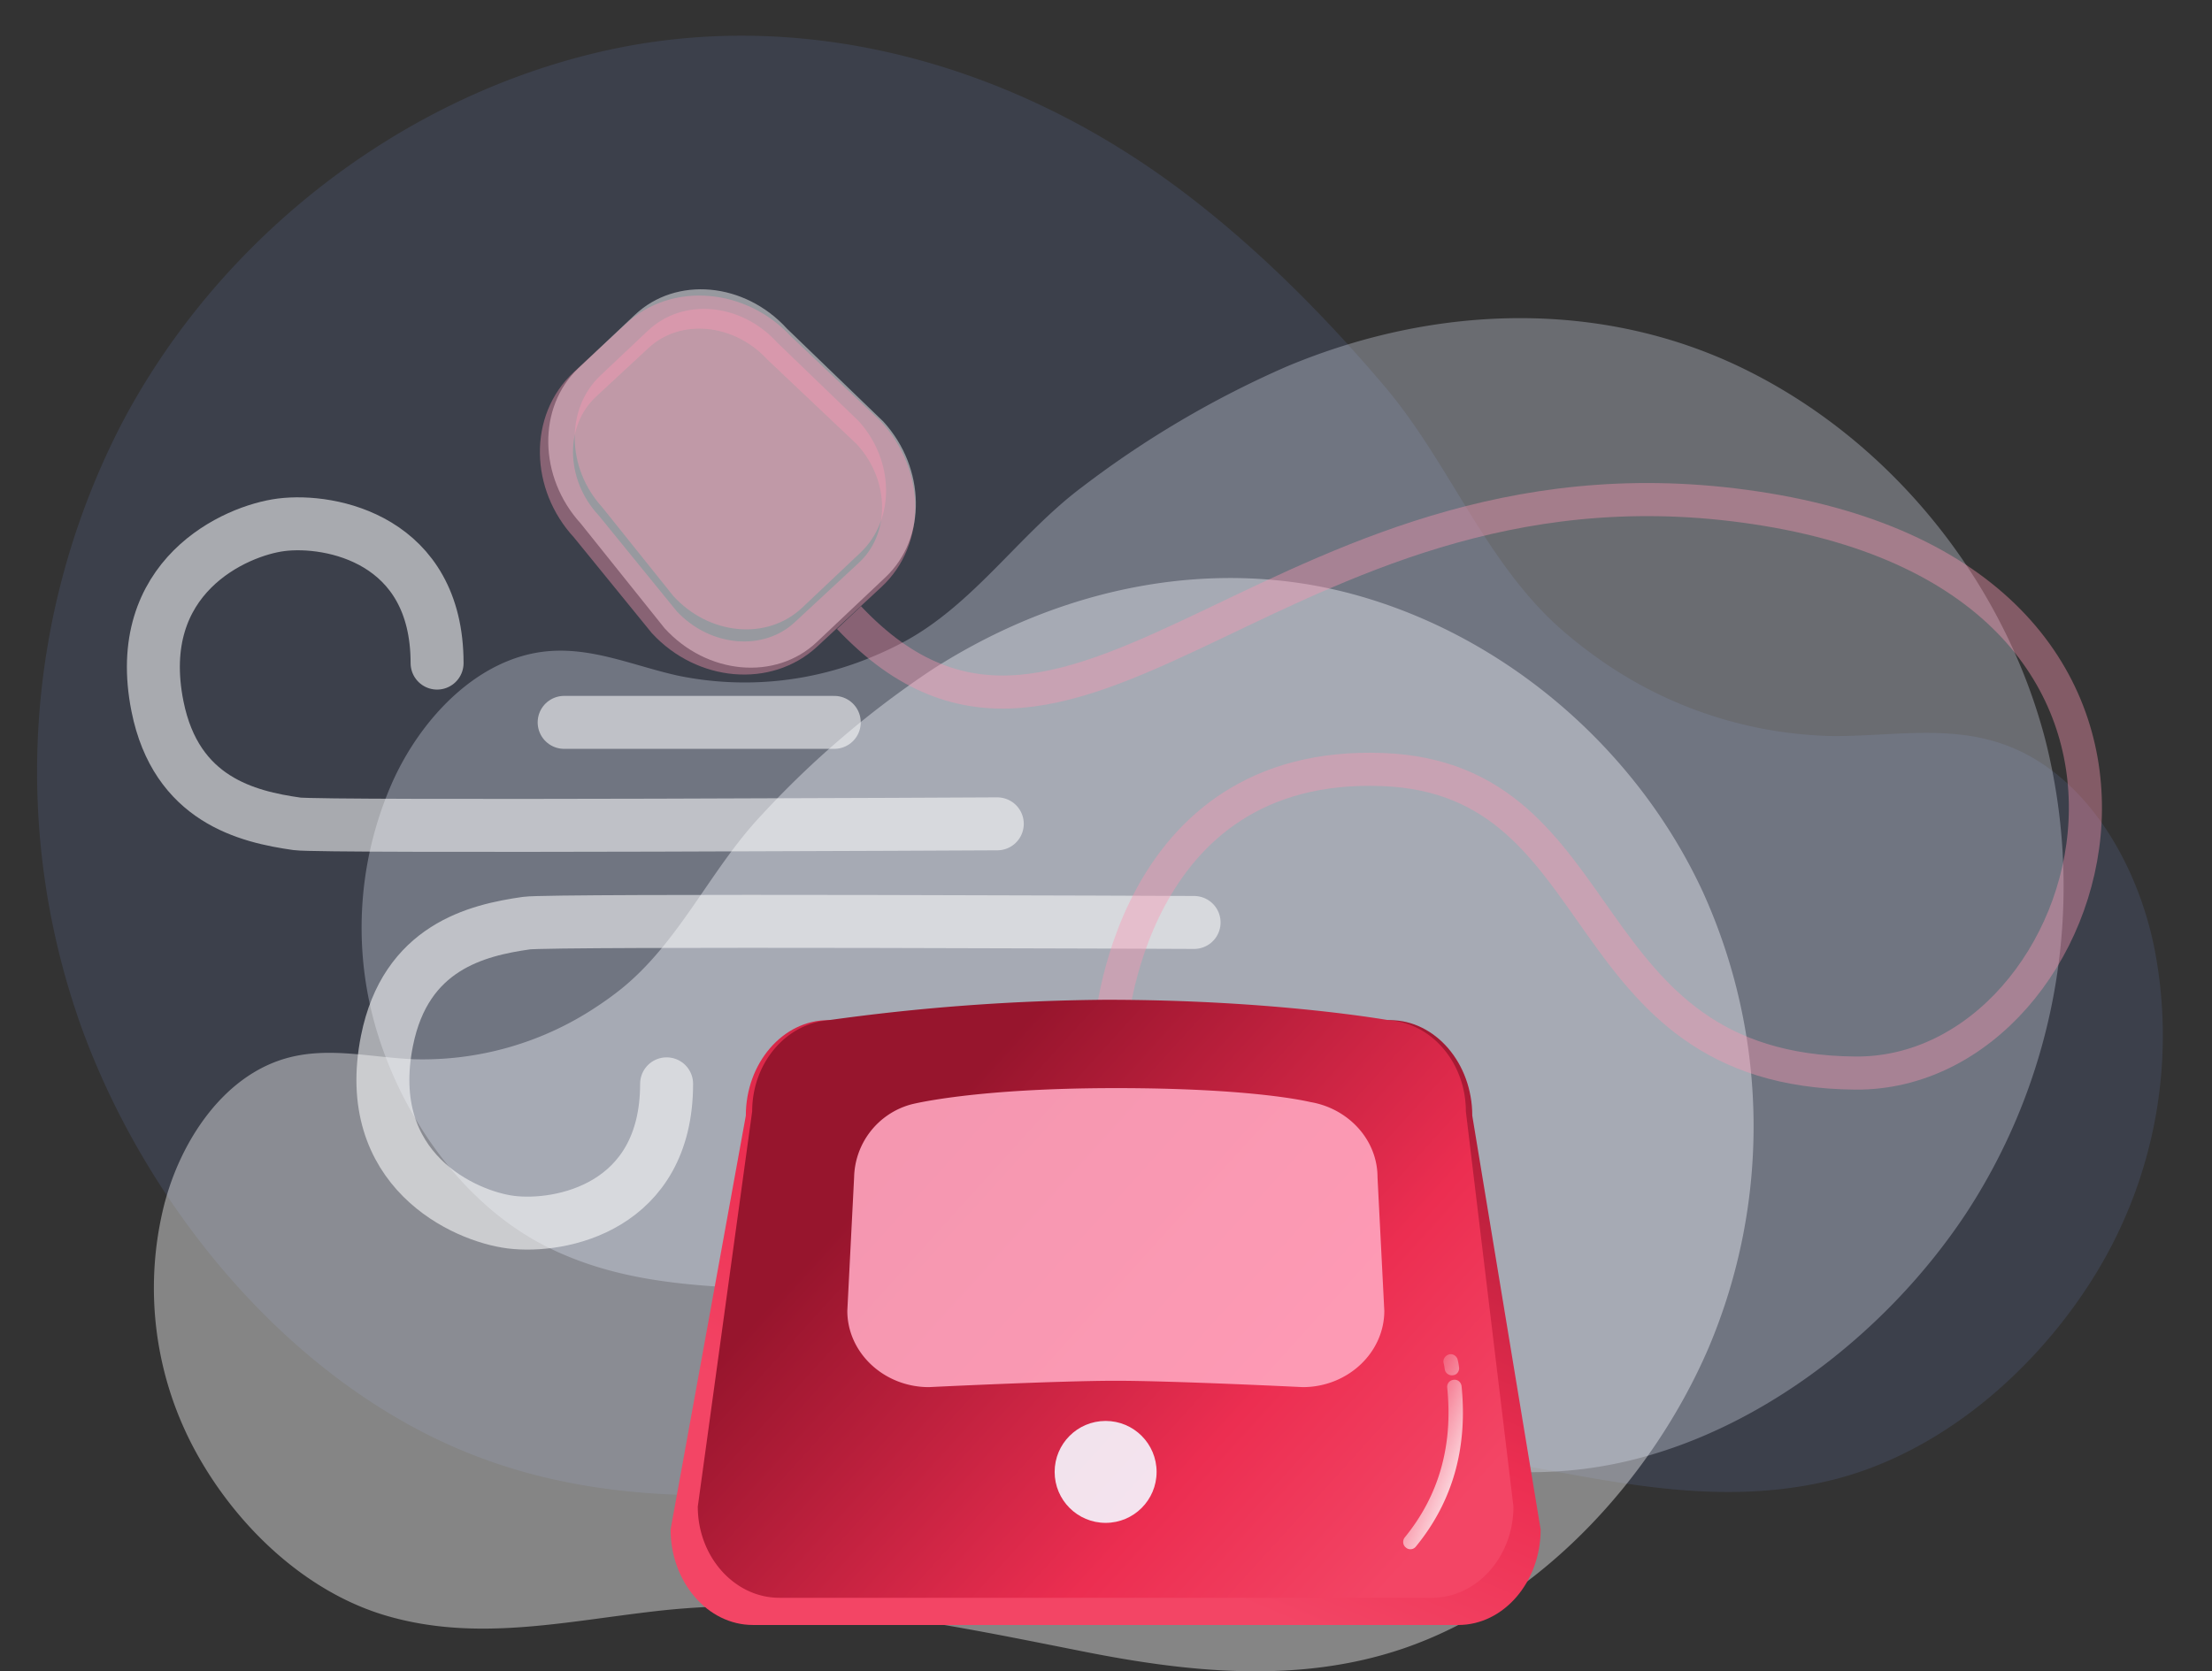 <svg xmlns="http://www.w3.org/2000/svg" xmlns:xlink="http://www.w3.org/1999/xlink" width="334.121" height="252.508" viewBox="0 0 334.121 252.508">
  <rect x="0" y="0" width="334.121" height="252.508" fill="#333333" stroke="none"/>
  <defs>
    <linearGradient id="linear-gradient" x1="1.006" y1="-0.258" x2="0.368" y2="0.787" gradientUnits="objectBoundingBox">
      <stop offset="0.173" stop-color="#97152d"/>
      <stop offset="0.714" stop-color="#ec2e51"/>
      <stop offset="1" stop-color="#f34565"/>
    </linearGradient>
    <linearGradient id="linear-gradient-2" x1="0.046" y1="0.235" x2="0.945" y2="0.831" xlink:href="#linear-gradient"/>
    <linearGradient id="linear-gradient-3" x1="0.834" y1="0.439" x2="0.24" y2="0.802" gradientUnits="objectBoundingBox">
      <stop offset="0" stop-color="#fff" stop-opacity="0.8"/>
      <stop offset="1" stop-color="#fff" stop-opacity="0"/>
    </linearGradient>
  </defs>
  <g id="Q3" transform="translate(-21 -171.089)">
    <g id="Q3_" data-name="Q3 ">
      <g id="Group_17728" data-name="Group 17728" transform="translate(52.42 182.69)">
        <path id="Path_2" data-name="Path 2" d="M2121.109,2144.3q-2.382-1.55-4.635-3.3c-12.152-9.47-18.369-24.351-28.815-35.456-10.223-10.866-21.966-21.4-34.519-29.479-26.312-16.926-57.238-23.019-85.765-15.03-30.476,8.537-56.691,31.281-69.95,60.067a114.588,114.588,0,0,0-1.089,91.921c11.356,26.444,34.252,51.475,61.88,60.8,21.021,7.1,43.255,4.7,64.133.572,28.9-5.72,56.214-11.679,86.615-8.19,18.758,2.153,36.082,6.159,54.079.991,16.725-4.8,30.8-18.46,38.926-33.515a68.973,68.973,0,0,0,6.206-49.519c-3.3-12.862-11.924-26.063-24.727-29.646-8.481-2.373-17.094-.138-25.67.22A63.3,63.3,0,0,1,2121.109,2144.3Z" transform="translate(-1796.846 -2165.113) rotate(3)" fill="#84a4fc" opacity="0.12"/>
        <path id="Path_3" data-name="Path 3" d="M1953.947,2122.454q1.782-1.159,3.467-2.47c9.091-7.085,13.742-18.217,21.557-26.525a141.836,141.836,0,0,1,25.823-22.053c19.685-12.663,42.82-17.22,64.161-11.244,22.8,6.387,42.411,23.4,52.331,44.936a85.727,85.727,0,0,1,.814,68.767c-8.5,19.783-25.625,38.508-46.292,45.488-15.726,5.31-32.36,3.519-47.978.428-21.617-4.278-42.054-8.737-64.8-6.126-14.033,1.611-26.993,4.607-40.456.742-12.512-3.594-23.039-13.81-29.121-25.073a51.6,51.6,0,0,1-4.643-37.045c2.468-9.622,8.92-19.5,18.5-22.178,6.345-1.775,12.788-.1,19.2.165A47.35,47.35,0,0,0,1953.947,2122.454Z" transform="translate(-1895.438 -1981.831)" fill="#fff" opacity="0.4"/>
        <path id="Path_35799" data-name="Path 35799" d="M1957.442,2125.854q1.875-1.22,3.649-2.6c9.567-7.456,14.462-19.172,22.686-27.915a149.25,149.25,0,0,1,27.177-23.208c20.716-13.326,45.063-18.123,67.523-11.833,23.993,6.722,44.633,24.628,55.073,47.291a90.22,90.22,0,0,1,.857,72.371c-8.941,20.819-26.967,40.526-48.718,47.871-16.55,5.588-34.055,3.7-50.492.45-22.75-4.5-44.258-9.195-68.192-6.447-14.768,1.7-28.408,4.849-42.576.78-13.168-3.782-24.246-14.533-30.647-26.386a54.3,54.3,0,0,1-4.886-38.987c2.6-10.126,9.388-20.52,19.468-23.34,6.677-1.869,13.458-.108,20.21.173A49.829,49.829,0,0,0,1957.442,2125.854Z" transform="translate(-1457.678 -2346.061) rotate(10)" fill="#e6edfe" opacity="0.304" style="mix-blend-mode: multiply;isolation: isolate"/>
      </g>
    </g>
    <g id="Group_117388" data-name="Group 117388" transform="translate(21.56 -14)">
      <path id="Path_29047" data-name="Path 29047" d="M-34.98.264S67.051-.267,70.8.264c7.539,1.071,18.25,3.643,21.073,17.754,3.919,19.594-11.755,26.56-18.721,27.43-7.459.932-23.513-2.177-23.513-20.9" transform="translate(115.1 309.822) rotate(180)" fill="none" stroke="#fff" stroke-linecap="round" stroke-miterlimit="10" stroke-width="8" opacity="0.552"/>
      <path id="Path_29116" data-name="Path 29116" d="M0,45.427s97.093.436,100.838-.1c7.539-1.071,18.25-3.643,21.073-17.754C125.83,7.983,110.154,1.017,103.188.147c-7.457-.932-23.511,2.176-23.511,20.9" transform="translate(179.807 369.885) rotate(180)" fill="none" stroke="#fff" stroke-linecap="round" stroke-miterlimit="10" stroke-width="8" opacity="0.552"/>
      <line id="Line_646" data-name="Line 646" x2="40.802" transform="translate(125.456 294.228) rotate(180)" fill="none" stroke="#fff" stroke-linecap="round" stroke-miterlimit="10" stroke-width="8" opacity="0.553"/>
    </g>
    <g id="Group_25804" data-name="Group 25804" transform="translate(8771.472 15241.21)">
      <path id="Path_29049" data-name="Path 29049" d="M47.329,47.51,35.534,55.576c-7.076,4.84-17.148,2.292-22.383-5.662L3.121,32.312C-2.114,24.359-.606,13.891,6.469,9.052l9.651-6.6C23.2-2.387,33.269.161,38.5,8.114L50.679,24.251C55.912,32.2,54.406,42.67,47.329,47.51Z" transform="translate(-8670.885 -15022.447) rotate(-9)" fill="#fff" opacity="0.467"/>
      <path id="Path_29039" data-name="Path 29039" d="M580.719-1067.422s2.484-41.314,41.2-39.785c35.529,1.4,27.971,45.49,71.327,45.856,37.78.32,59.242-73.132-13.386-85.138s-104.2,52.756-138.607,16.328" transform="translate(-9163.483 -13846.646)" fill="none" stroke="#fc98b3" stroke-miterlimit="10" stroke-width="5" opacity="0.399"/>
      <path id="Path_29040" data-name="Path 29040" d="M629-994.622H522.423c-6.833,0-12.423-6.493-12.423-14.428l11.363-62.521c0-7.936,5.591-14.428,12.423-14.428H618.67c6.833,0,12.423,6.493,12.423,14.428l10.327,62.521C641.42-1001.115,635.829-994.622,629-994.622Z" transform="translate(-9159.179 -13829.991)" fill="url(#linear-gradient)"/>
      <path id="Path_29041" data-name="Path 29041" d="M624.885-998.649H526.321c-6.776,0-12.321-6.2-12.321-13.78l8.214-59.712c0-7.1,4.873-13,11.066-13.708A320,320,0,0,1,575.6-1089c25.668,0,42.672,3.091,42.957,3.114,6.379.5,11.459,6.491,11.459,13.746l7.187,59.712C637.206-1004.849,631.662-998.649,624.885-998.649Z" transform="translate(-9159.071 -13830.071)" fill="url(#linear-gradient-2)"/>
      <path id="Path_29042" data-name="Path 29042" d="M604.79-1030.824s-19.508-.961-28.235-.961-28.235.961-28.235.961c-6.776,0-12.321-5.19-12.321-11.534l1.027-20.185A11.68,11.68,0,0,1,545.5-1073.5c.448-.14,9.987-2.5,31.059-2.5,21.048,0,29.17,2.068,29.4,2.107,5.738.977,10.125,5.707,10.125,11.349l1.027,20.185C617.111-1036.015,611.566-1030.824,604.79-1030.824Z" transform="translate(-9158.484 -13829.724)" fill="#ffa5bf" opacity="0.902"/>
      <circle id="Ellipse_802" data-name="Ellipse 802" cx="7.7" cy="7.7" r="7.7" transform="translate(-8591.169 -14855.44)" fill="#f5f7ff" opacity="0.9"/>
      <path id="Path_29044" data-name="Path 29044" d="M40.085,40.239,30.1,47.071c-5.993,4.1-14.523,1.941-18.957-4.8l-8.5-14.908c-4.434-6.736-3.157-15.6,2.836-19.7l8.174-5.589c5.993-4.1,14.523-1.941,18.957,4.8L42.923,20.54C47.355,27.276,46.08,36.14,40.085,40.239Z" transform="translate(-8666.396 -15020.091) rotate(-9)" fill="#fb98b3" opacity="0.401"/>
      <path id="Path_29045" data-name="Path 29045" d="M44.1,43.424,33.106,50.8c-6.592,4.424-15.977,2.1-20.853-5.174L2.908,29.532C-1.97,22.263-.565,12.7,6.028,8.273l8.991-6.031C21.611-2.182,31,.146,35.872,7.416L47.216,22.166C52.093,29.434,50.689,39,44.1,43.424Z" transform="translate(-8669.374 -15019.267) rotate(-9)" fill="none" stroke="#fc98b4" stroke-miterlimit="10" stroke-width="5" opacity="0.396"/>
      <g id="Group_2047" data-name="Group 2047" transform="matrix(0.755, 0.656, -0.656, 0.755, -8531.448, -14865.958)">
        <g id="Group_2046" data-name="Group 2046" transform="translate(0 0)">
          <g id="Group_2045" data-name="Group 2045">
            <path id="Path_1591" data-name="Path 1591" d="M.405,1.949a8.216,8.216,0,0,1,.767.617,1.04,1.04,0,0,0,.816.249,1.08,1.08,0,0,0,.734-.4.955.955,0,0,0,.254-.788,1.083,1.083,0,0,0-.4-.734,9.652,9.652,0,0,0-.83-.661A1.079,1.079,0,0,0,.935.01a.994.994,0,0,0-.707.4,1.152,1.152,0,0,0-.222.811,1.032,1.032,0,0,0,.4.734M15.168,26.421a1.043,1.043,0,0,0,.283-.793Q15.064,12.544,4.782,2.841a1.139,1.139,0,0,0-.8-.308,1.039,1.039,0,0,0-.743.346,1.129,1.129,0,0,0-.312.771,1.08,1.08,0,0,0,.351.769q9.618,9.042,10,21.271a1.084,1.084,0,0,0,.351.77,1.022,1.022,0,0,0,.767.285A1,1,0,0,0,15.168,26.421Z" fill="url(#linear-gradient-3)"/>
          </g>
        </g>
      </g>
    </g>
  </g>
</svg>
